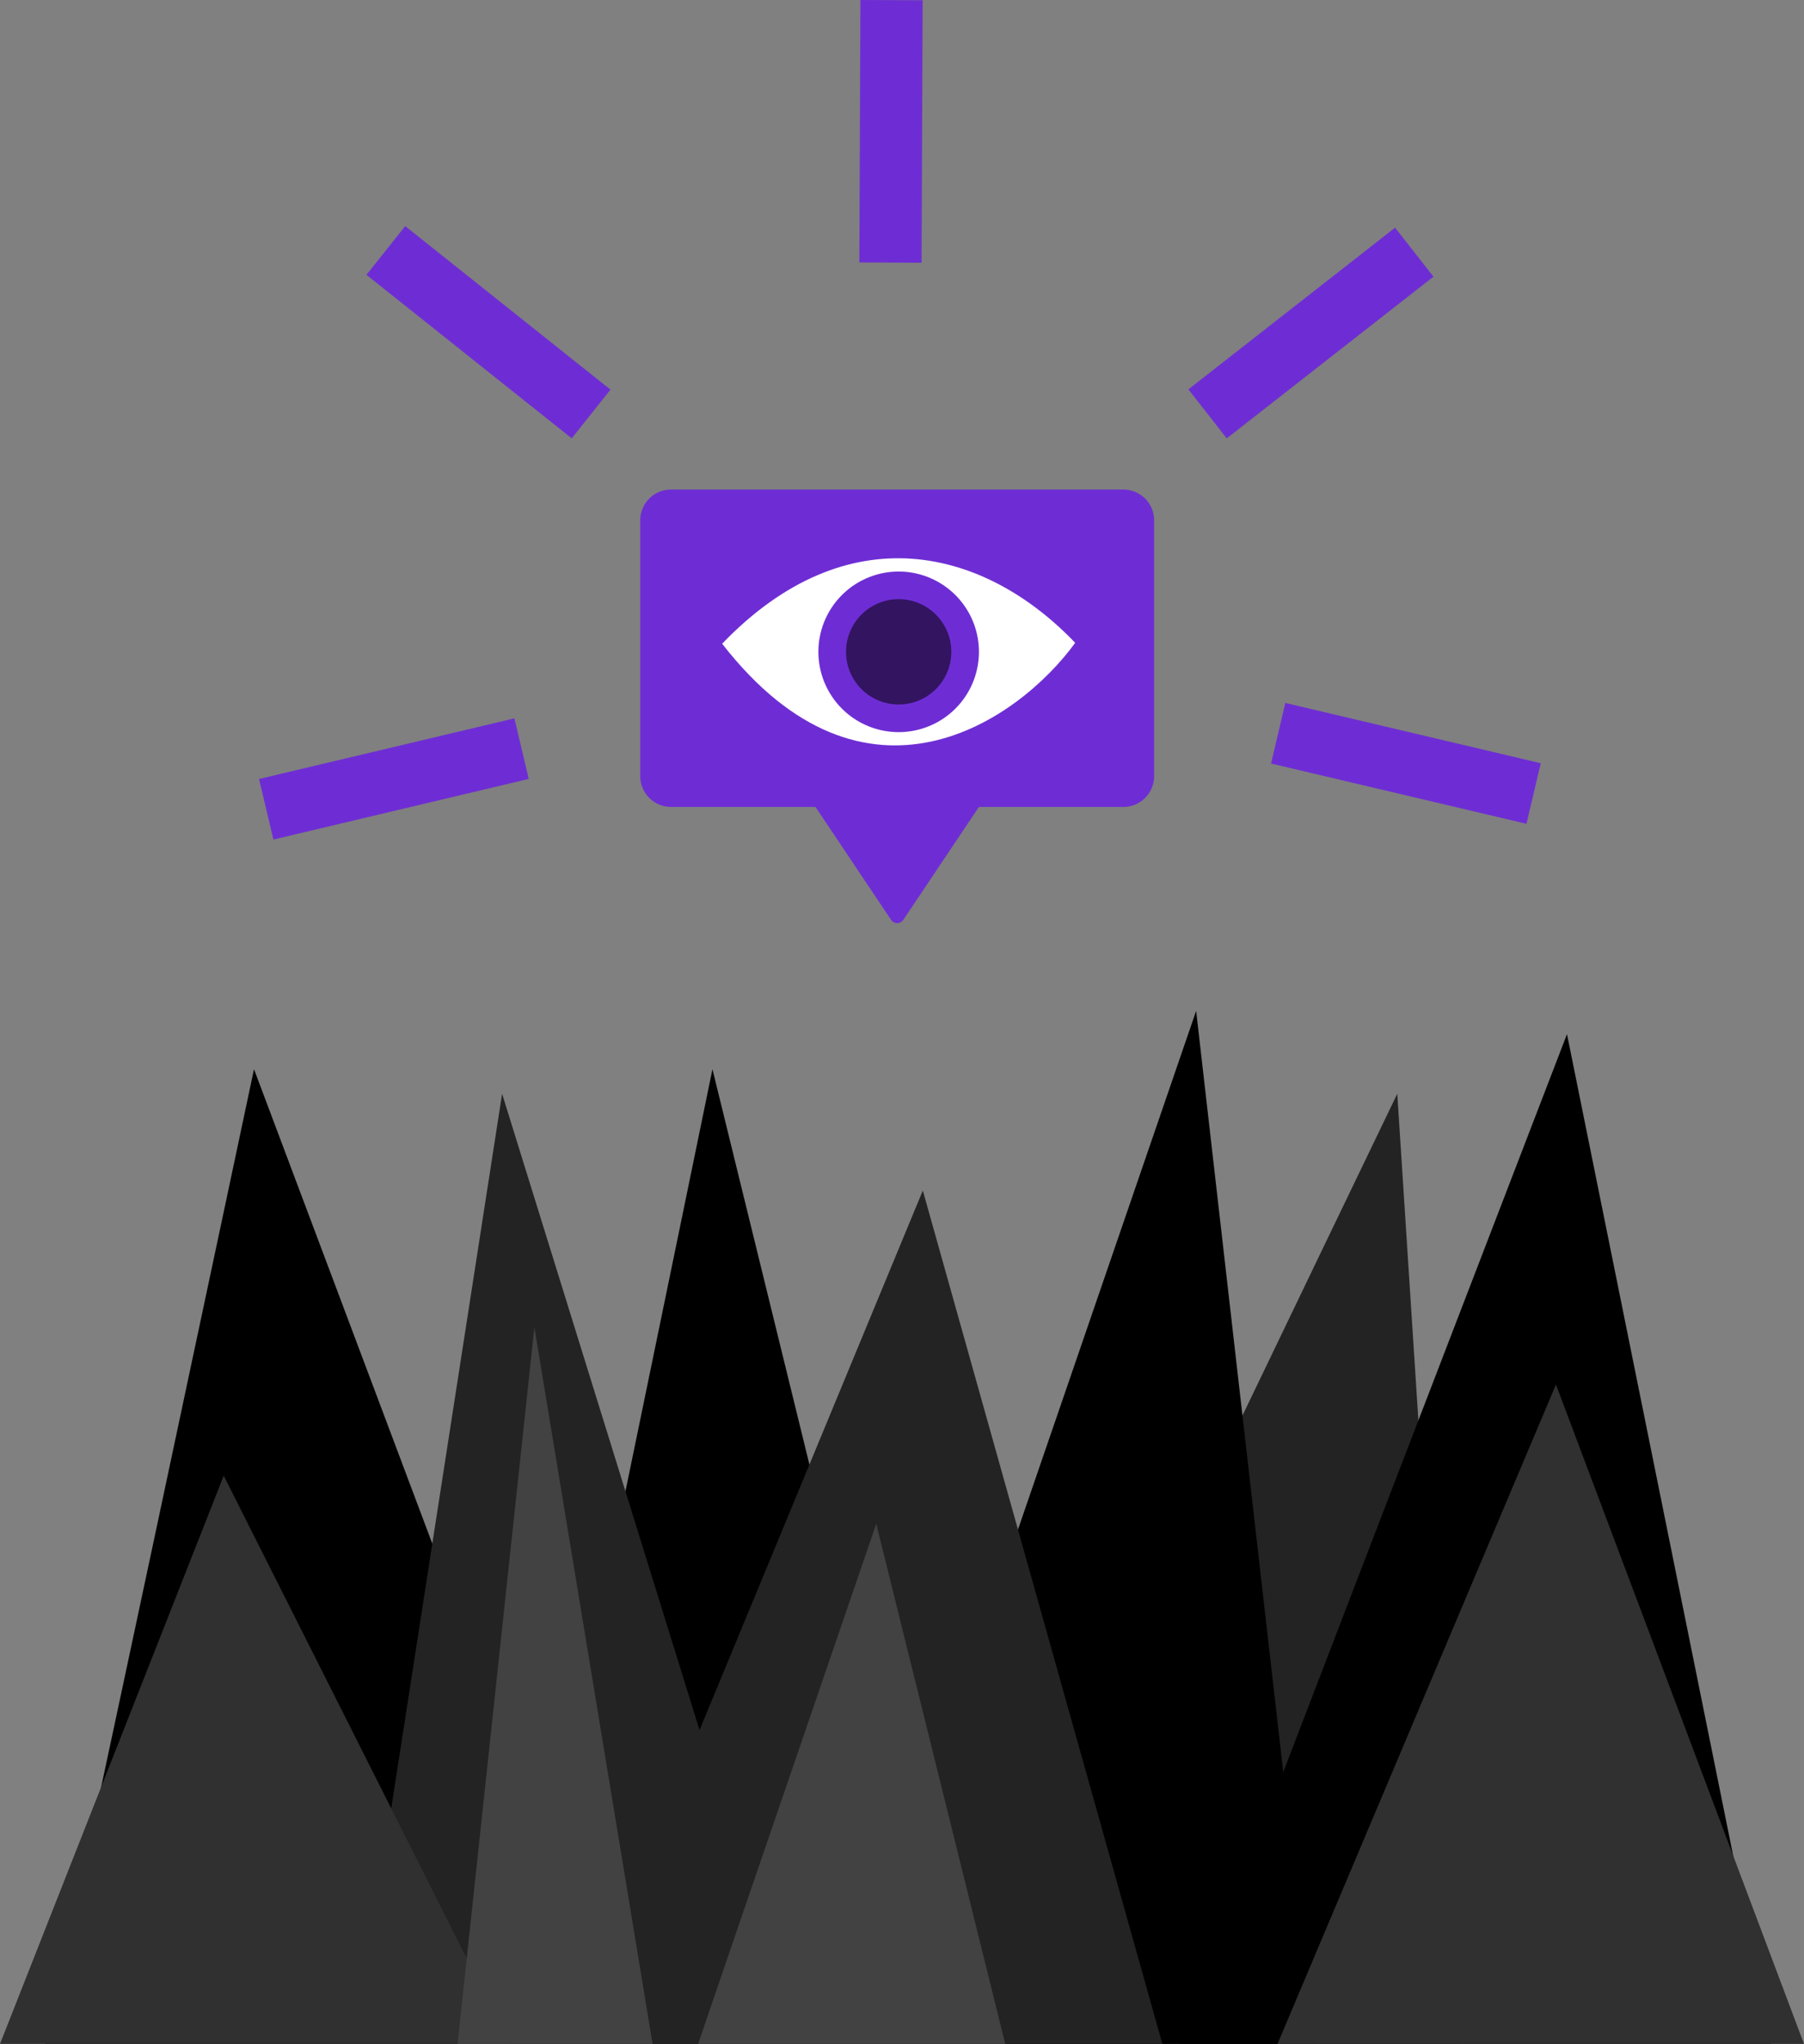 <svg xmlns="http://www.w3.org/2000/svg" xmlns:xlink="http://www.w3.org/1999/xlink" width="638.474" height="723.237" viewBox="0 0 638.474 723.237"><rect x="0" y="0" width="638.474" height="723.237" fill="#808080" stroke="none"/><defs><clipPath id="a"><rect width="638.474" height="723.237" fill="none"/></clipPath></defs><g clip-path="url(#a)"><path d="M612.229,1046.71C614.4,1040.189,773.253,710.5,773.253,710.5l21.74,336.206Z" transform="translate(-278.729 -323.473)" fill="#232323"/><path d="M546.7,1022.183c2.173-6.521,125.534-365.551,125.534-365.551l41.845,365.551Z" transform="translate(-248.894 -298.947)"/><path d="M331.211,1039.439c2.173-6.521,71.733-344.9,71.733-344.9l84.614,344.9Z" transform="translate(-150.79 -316.203)"/><path d="M29.343,1039.439c2.173-6.521,73.912-344.9,73.912-344.9l129.652,344.9Z" transform="translate(-13.359 -316.203)"/><path d="M766.175,1029.073c2.173-6.521,137.231-357.308,137.231-357.308l72.29,357.308Z" transform="translate(-348.816 -305.836)"/><path d="M370.118,1075.323l124.99-301.969,84.776,301.969Z" transform="translate(-168.503 -352.086)" fill="#232323"/><path d="M230.451,1046.71,282.621,710.5,386.96,1046.71Z" transform="translate(-104.917 -323.473)" fill="#232323"/><path d="M0,1159.661,79.179,958.6l101.241,201.06Z" transform="translate(0 -436.424)" fill="#303030"/><path d="M830.022,1132.7l98.543-233.315,87.792,233.315Z" transform="translate(-377.884 -409.465)" fill="#303030"/><path d="M453.586,1173.882c2.174-6.521,63.038-184.044,63.038-184.044l45.649,184.044Z" transform="translate(-206.504 -450.645)" fill="#424242"/><path d="M297.292,1115.746l27.184-253.6,41.833,253.6Z" transform="translate(-135.348 -392.509)" fill="#424242"/><path d="M586.947,317.984H426.889a10.906,10.906,0,0,0-10.907,10.906V419.4a10.906,10.906,0,0,0,10.907,10.906H478l26.753,39.953a2.607,2.607,0,0,0,4.332,0l26.753-39.953h51.11A10.906,10.906,0,0,0,597.853,419.4V328.89a10.906,10.906,0,0,0-10.906-10.906" transform="translate(-189.384 -144.77)" fill="#6e2dd4"/><path d="M594.139,392.563c-20,27.586-74.315,65.453-124.947.32,44.533-46.34,93.036-33.718,124.947-.32" transform="translate(-213.609 -165.103)" fill="#fff"/><path d="M588.544,399.682a28.409,28.409,0,1,1-28.408-28.408,28.408,28.408,0,0,1,28.408,28.408" transform="translate(-242.079 -169.032)" fill="#6e2dd4"/><path d="M586.938,407.854a18.63,18.63,0,1,1-18.63-18.63,18.63,18.63,0,0,1,18.63,18.63" transform="translate(-250.251 -177.204)" fill="#321460"/><rect width="92.878" height="22.027" transform="translate(420.598 137.773) rotate(-38.028)" fill="#6e2dd4"/><rect width="22.027" height="92.879" transform="translate(449.851 270.171) rotate(-76.722)" fill="#6e2dd4"/><rect width="92.878" height="22.027" transform="matrix(0.973, -0.231, 0.231, 0.973, 91.68, 275.641)" fill="#6e2dd4"/><rect width="22.027" height="92.878" transform="translate(129.69 97.244) rotate(-51.468)" fill="#6e2dd4"/><rect width="92.879" height="22.027" transform="translate(304.139 92.878) rotate(-89.763)" fill="#6e2dd4"/></g></svg>
